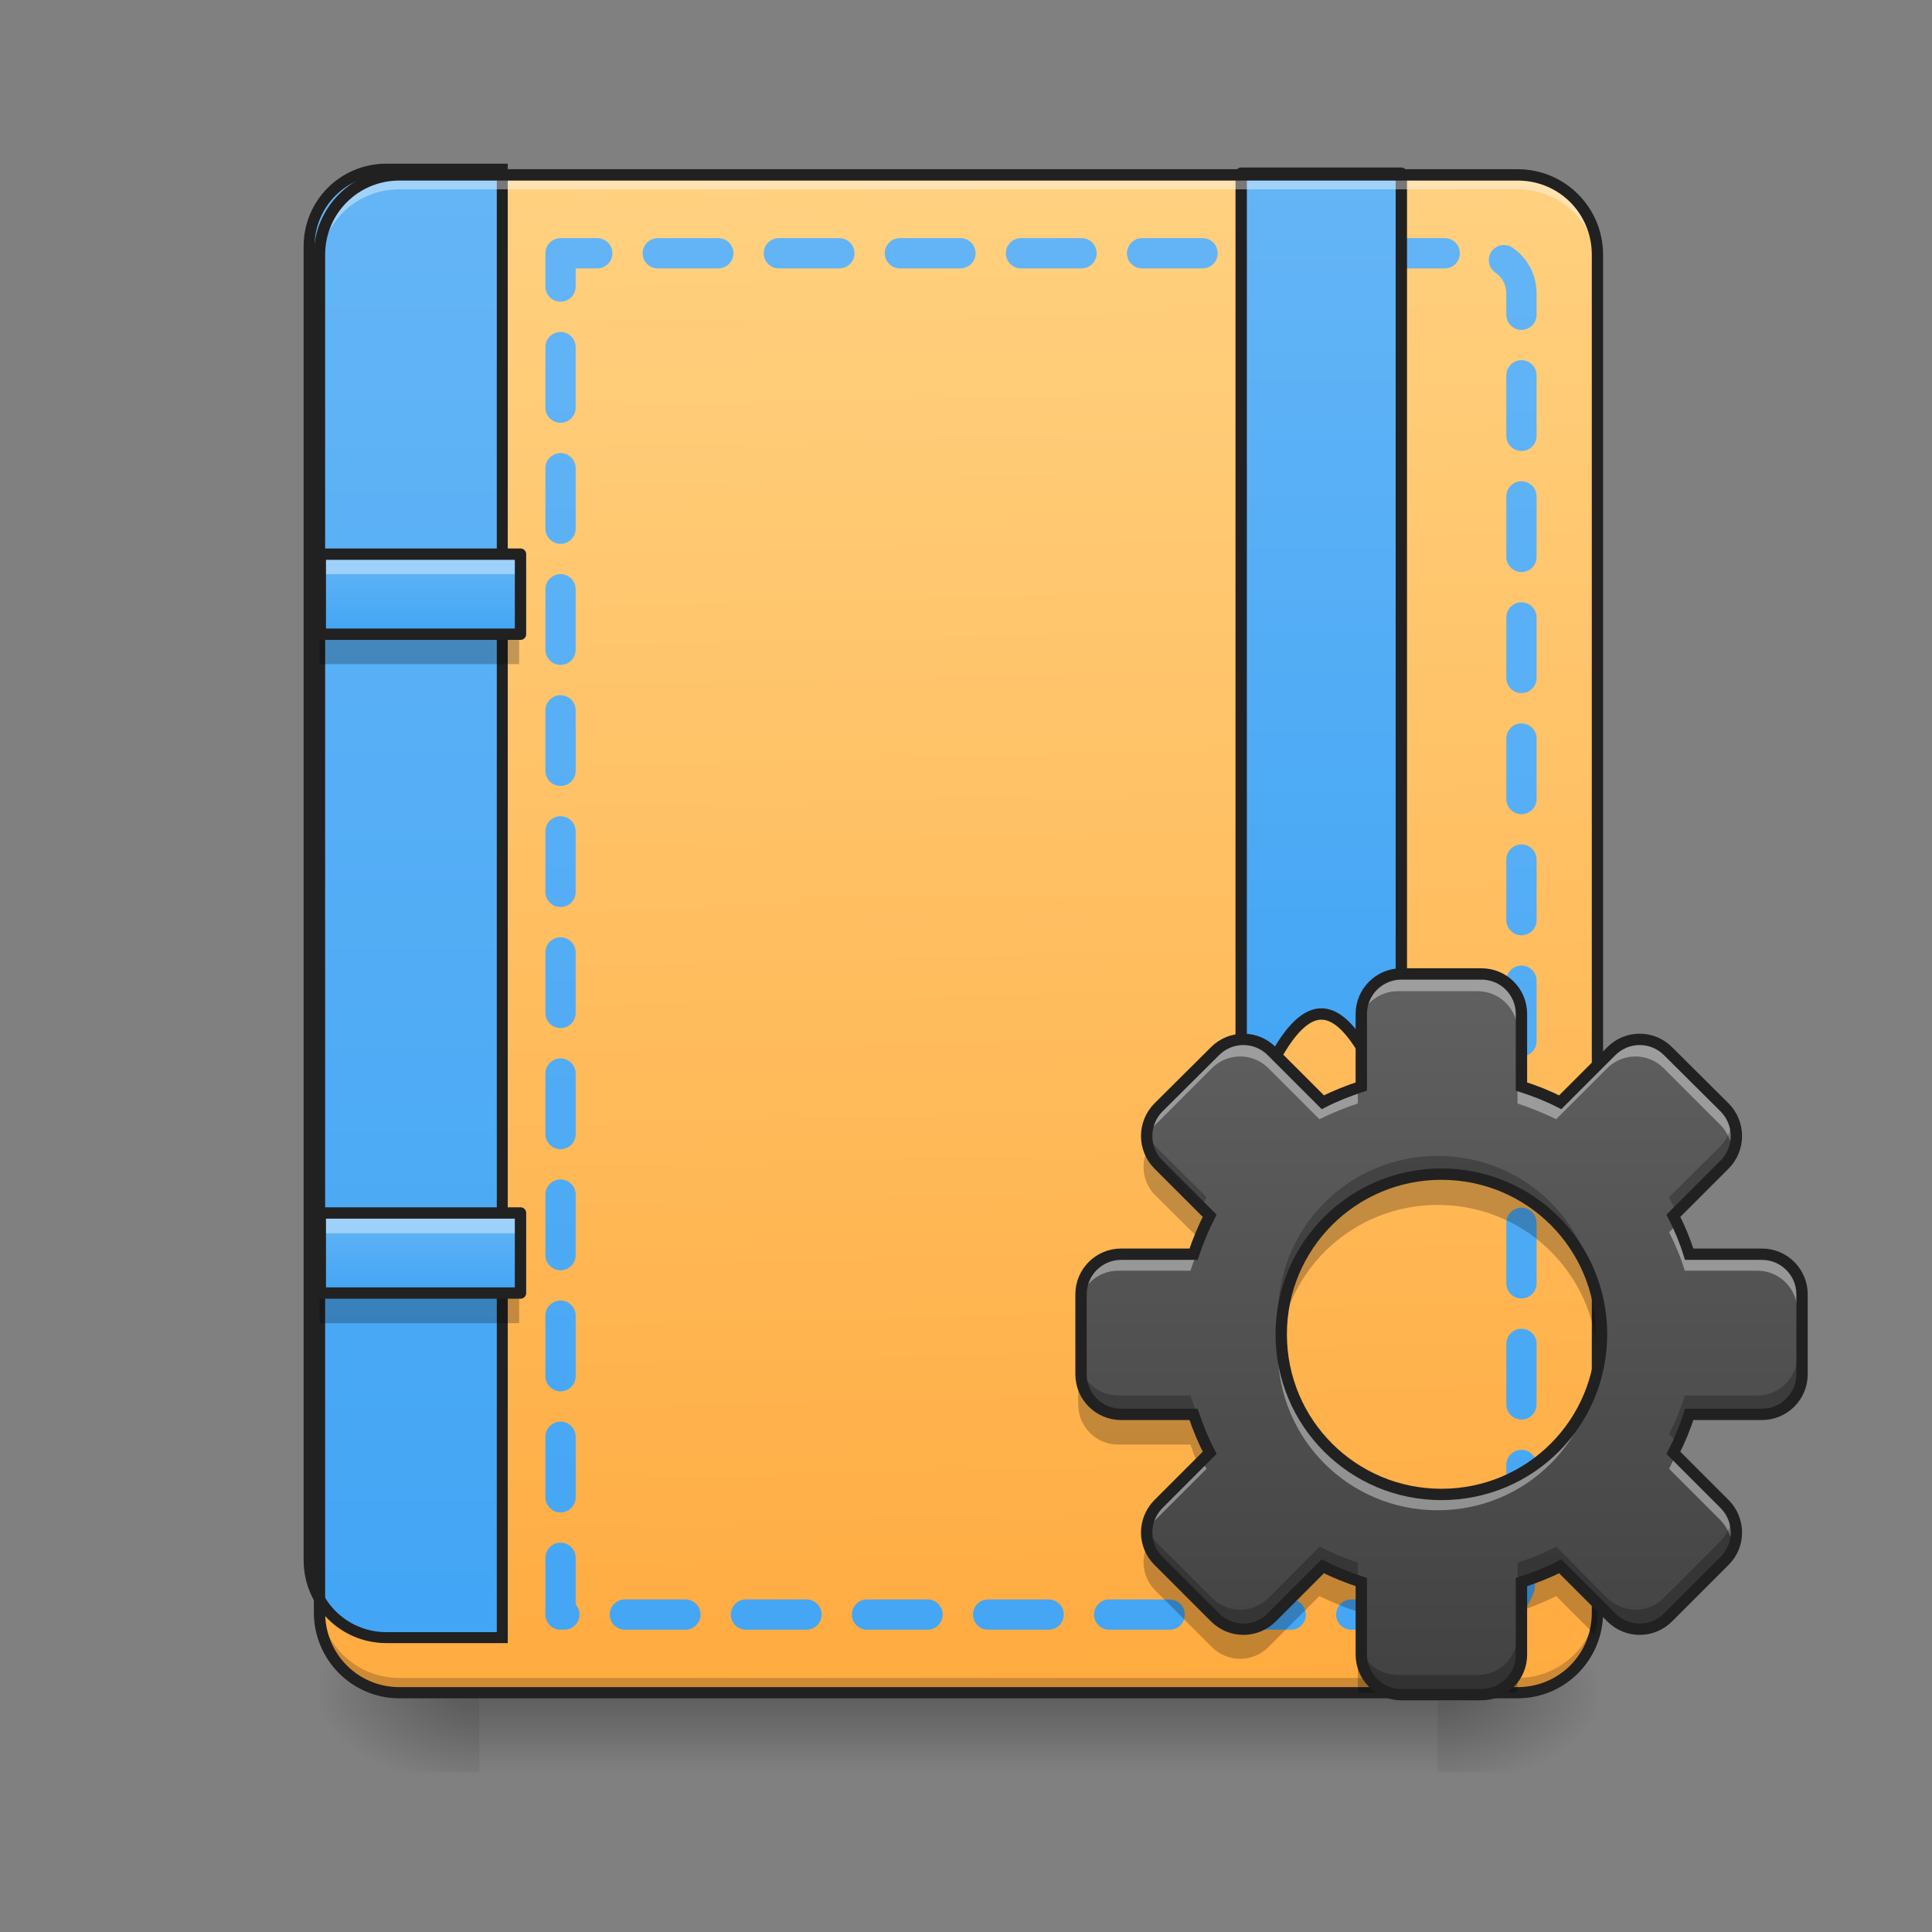 <svg height="24" viewBox="0 0 24 24" width="24" xmlns="http://www.w3.org/2000/svg" xmlns:xlink="http://www.w3.org/1999/xlink"><rect x="0" y="0" width="24" height="24" fill="#808080" stroke="none"/><linearGradient id="a" gradientUnits="userSpaceOnUse" x1="11.907" x2="11.907" y1="21.025" y2="22.018"><stop offset="0" stop-opacity=".275"/><stop offset="1" stop-opacity="0"/></linearGradient><linearGradient id="b"><stop offset="0" stop-opacity=".314"/><stop offset=".222" stop-opacity=".275"/><stop offset="1" stop-opacity="0"/></linearGradient><radialGradient id="c" cx="450.909" cy="189.579" gradientTransform="matrix(0 -.059 -.105 -0 37.61 47.696)" gradientUnits="userSpaceOnUse" r="21.167" xlink:href="#b"/><radialGradient id="d" cx="450.909" cy="189.579" gradientTransform="matrix(-0 .059 .105 0 -13.795 -5.646)" gradientUnits="userSpaceOnUse" r="21.167" xlink:href="#b"/><radialGradient id="e" cx="450.909" cy="189.579" gradientTransform="matrix(-0 -.059 .105 -0 -13.795 47.696)" gradientUnits="userSpaceOnUse" r="21.167" xlink:href="#b"/><radialGradient id="f" cx="450.909" cy="189.579" gradientTransform="matrix(0 .059 -.105 0 37.61 -5.646)" gradientUnits="userSpaceOnUse" r="21.167" xlink:href="#b"/><linearGradient id="g" gradientTransform="matrix(.057 0 0 .163 -4.391 25.231)" gradientUnits="userSpaceOnUse" x1="306.917" x2="305.955" y1="-25.792" y2="-141.415"><stop offset="0" stop-color="#ffab40"/><stop offset="1" stop-color="#ffd180"/></linearGradient><linearGradient id="h"><stop offset="0" stop-color="#42a5f5"/><stop offset="1" stop-color="#64b5f6"/></linearGradient><linearGradient id="i" gradientTransform="matrix(4.556 0 0 13.146 -353.973 2034.18)" gradientUnits="userSpaceOnUse" x1="165.485" x2="165.485" xlink:href="#h" y1="-25.792" y2="-141.415"/><linearGradient id="j" gradientUnits="userSpaceOnUse" x1="275.166" x2="275.166" xlink:href="#h" y1="233.5" y2="-168.666"/><linearGradient id="k" gradientUnits="userSpaceOnUse" x1="349.25" x2="349.25" xlink:href="#h" y1="80.041" y2="-168.667"/><linearGradient id="l" gradientUnits="userSpaceOnUse" x1="17.861" x2="17.861" y1="20.93" y2="12"><stop offset="0" stop-color="#424242"/><stop offset="1" stop-color="#616161"/></linearGradient><linearGradient id="m" gradientUnits="userSpaceOnUse" x1="4.961" x2="4.961" xlink:href="#h" y1="7.878" y2="6.885"/><linearGradient id="n" gradientUnits="userSpaceOnUse" x1="4.961" x2="4.961" xlink:href="#h" y1="16.064" y2="15.072"/><path d="m5.953 21.027h11.906v.992h-11.906zm0 0" fill="url(#a)"/><path d="m17.859 21.027h1.984v-.996h-1.984zm0 0" fill="url(#c)"/><path d="m5.953 21.027h-1.984v.992h1.984zm0 0" fill="url(#d)"/><path d="m5.953 21.027h-1.984v-.996h1.984zm0 0" fill="url(#e)"/><path d="m17.859 21.027h1.984v.992h-1.984zm0 0" fill="url(#f)"/><path d="m4.961 2.172h13.891c.551 0 .992.445.992.992v16.867c0 .551-.441.996-.992.996h-13.891c-.547 0-.992-.445-.992-.996v-16.867c0-.547.445-.992.992-.992zm0 0" fill="url(#g)"/><path d="m399.962 175.101c-44.405 0-79.992 35.587-79.992 79.992v1359.87c0 44.405 35.587 80.307 79.992 80.307h119.989v-1520.17zm0 0" fill="url(#i)" stroke="#212121" stroke-linecap="round" stroke-width="11.339" transform="scale(.012)"/><path d="m148.153-147.506v359.799h243.393c5.916 0 10.582-4.666 10.582-10.582v-338.634c0-5.833-4.666-10.582-10.582-10.582zm0 0" style="fill:none;stroke-width:8;stroke-linecap:round;stroke-linejoin:round;stroke-dasharray:16 16;stroke-dashoffset:7.2;stroke:url(#j)" transform="matrix(.047 0 0 .047 0 10.079)"/><path d="m4.961 20.969c-.551 0-.992-.441-.992-.992v-.125c0 .551.441.992.992.992h13.891c.551 0 .992-.441.992-.992v.125c0 .551-.441.992-.992.992zm0 0" fill-opacity=".196"/><path d="m328.052-168.671v253.976c15.915-42.329 26.497-42.329 42.329 0v-253.976zm0 0" fill="url(#k)" stroke="#212121" stroke-linecap="round" stroke-linejoin="round" stroke-width="3" transform="matrix(.047 0 0 .047 0 10.079)"/><path d="m4.961 2.227c-.551 0-.992.445-.992.992v.125c0-.551.441-.992.992-.992h13.891c.551 0 .992.441.992.992v-.125c0-.547-.441-.992-.992-.992zm0 0" fill="#fff" fill-opacity=".392"/><path d="m4.961 2.102c-.586 0-1.062.477-1.062 1.062v16.867c0 .59.477 1.066 1.062 1.066h13.891c.59 0 1.062-.477 1.062-1.066v-16.867c0-.586-.473-1.062-1.062-1.062zm0 .141h13.891c.516 0 .922.41.922.922v16.867c0 .516-.406.926-.922.926h-13.891c-.512 0-.922-.41-.922-.926v-16.867c0-.512.41-.922.922-.922zm0 0" fill="#212121"/><path d="m17.363 12.094c-.273 0-.496.223-.496.496v.898c-.164.055-.324.117-.477.195l-.633-.633c-.195-.195-.508-.195-.703 0l-.703.699c-.191.195-.191.508 0 .703l.637.637c-.078.152-.145.312-.199.477h-.898c-.273 0-.496.223-.496.496v.992c0 .273.223.496.496.496h.898c.055.164.121.324.199.477l-.637.637c-.191.195-.191.508 0 .699l.703.703c.195.195.508.195.703 0l.633-.633c.152.078.312.141.477.195v.898c0 .273.223.496.496.496h.992c.277 0 .496-.223.496-.496v-.898c.168-.055.328-.117.48-.195l.633.633c.195.195.508.195.703 0l.703-.703c.191-.191.191-.504 0-.699l-.637-.637c.078-.152.145-.312.195-.477h.902c.273 0 .496-.223.496-.496v-.992c0-.273-.223-.496-.496-.496h-.902c-.051-.164-.117-.324-.195-.477l.637-.637c.191-.195.191-.508 0-.703l-.703-.699c-.195-.195-.508-.195-.703 0l-.633.633c-.152-.078-.312-.141-.48-.195v-.898c0-.273-.219-.496-.496-.496zm.496 2.48c1.102 0 1.984.887 1.984 1.984s-.883 1.984-1.984 1.984c-1.098 0-1.984-.887-1.984-1.984s.887-1.984 1.984-1.984zm0 0" fill="url(#l)"/><path d="m3.969 6.887h2.48v.992h-2.48zm0 0" fill="url(#m)"/><path d="m3.969 7.879v.371h2.48v-.371zm0 0" fill-opacity=".235"/><path d="m3.969 6.887v.246h2.48v-.246zm0 0" fill="#fff" fill-opacity=".392"/><path d="m84.659-20.473h52.912v21.165h-52.912zm0 0" fill="none" stroke="#212121" stroke-linecap="round" stroke-linejoin="round" stroke-width="3" transform="matrix(.047 0 0 .047 -0 7.846)"/><path d="m3.969 15.07h2.48v.992h-2.48zm0 0" fill="url(#n)"/><path d="m3.969 16.062v.375h2.48v-.375zm0 0" fill-opacity=".235"/><path d="m3.969 15.07v.25h2.48v-.25zm0 0" fill="#fff" fill-opacity=".392"/><path d="m84.659-20.531h52.912v21.165h-52.912zm0 0" fill="none" stroke="#212121" stroke-linecap="round" stroke-linejoin="round" stroke-width="3" transform="matrix(.047 0 0 .047 -0 16.033)"/><path d="m17.363 12.094c-.273 0-.496.223-.496.496v.219c0-.273.223-.496.496-.496h.992c.277 0 .496.223.496.496v-.219c0-.273-.219-.496-.496-.496zm-1.957.812c-.129 0-.254.047-.352.145l-.703.699c-.125.129-.168.301-.133.461.02-.086.066-.172.133-.238l.703-.703c.195-.195.508-.195.703 0l.633.633c.152-.074.312-.141.477-.195v-.219c-.164.055-.324.117-.477.195l-.633-.633c-.098-.098-.227-.145-.352-.145zm4.91 0c-.125 0-.254.047-.352.145l-.633.633c-.152-.078-.312-.141-.48-.195v.219c.168.055.328.121.48.195l.633-.633c.195-.195.508-.195.703 0l.703.703c.066.066.113.152.133.238.035-.16-.008-.332-.133-.461l-.703-.699c-.098-.098-.223-.145-.352-.145zm.488 2.332-.07.07c.078.152.145.312.195.477h.902c.273 0 .496.223.496.496v-.219c0-.273-.223-.496-.496-.496h-.902c-.035-.113-.078-.223-.125-.328zm-5.887 0c-.047.105-.09.215-.129.328h-.898c-.273 0-.496.223-.496.496v.219c0-.273.223-.496.496-.496h.898c.055-.164.121-.324.199-.477zm.961 1.43c0 .035-.004.074-.004.109 0 1.102.887 1.984 1.984 1.984 1.102 0 1.984-.883 1.984-1.984 0-.035 0-.074 0-.109-.059 1.047-.922 1.875-1.984 1.875s-1.922-.828-1.98-1.875zm-.961 1.43-.566.566c-.125.125-.168.301-.133.461.02-.09.066-.172.133-.242l.637-.637c-.027-.047-.051-.098-.07-.148zm5.887 0c-.023.051-.047.102-.07.148l.637.637c.066.07.113.152.133.242.035-.16-.008-.336-.133-.461zm0 0" fill="#fff" fill-opacity=".392"/><path d="m14.246 14.301c-.078.18-.043.398.105.547l.516.512c.035-.09.074-.18.121-.27l-.637-.633c-.043-.047-.078-.102-.105-.156zm3.613.273c-1.098 0-1.984.887-1.984 1.984 0 .066.004.133.012.199.098-1.008.941-1.789 1.973-1.789 1.035 0 1.879.781 1.977 1.789.008-.066.008-.133.008-.199 0-1.098-.883-1.984-1.984-1.984zm-4.465 2.48v.395c0 .273.223.496.496.496h.898c.023.07.051.141.078.207l.121-.121c-.078-.152-.145-.312-.199-.48h-.898c-.273 0-.496-.219-.496-.496zm.852 2.156c-.078.184-.043.398.105.547l.703.703c.195.195.508.195.703 0l.633-.633c.152.074.312.141.477.195v-.395c-.164-.051-.324-.117-.477-.195l-.633.637c-.195.191-.508.191-.703 0l-.703-.703c-.043-.047-.078-.098-.105-.156zm5.086.223c-.152.078-.312.145-.48.195v.395c.168-.055.328-.121.48-.195l.477.477c.023-.086.035-.176.035-.273v-.082zm-2.465 1.094v.395c0 .035.004.07.012.105h.484c-.273 0-.496-.223-.496-.5zm1.984 0c0 .277-.219.5-.496.5h.488c.004-.035.008-.07.008-.105zm0 0" fill-opacity=".235"/><path d="m14.219 13.996c-.035.16.008.332.133.457l.566.566c.023-.051.047-.098.07-.148l-.637-.633c-.066-.07-.113-.156-.133-.242zm7.285 0c-.02.086-.066.172-.133.242l-.637.633c.023.051.047.098.07.148l.566-.566c.125-.125.168-.297.133-.457zm-3.645.363c-1.098 0-1.984.883-1.984 1.984 0 .035.004.07.004.105.055-1.047.918-1.875 1.98-1.875 1.066 0 1.926.828 1.984 1.875 0-.035 0-.07 0-.105 0-1.102-.883-1.984-1.984-1.984zm-4.465 2.48v.215c0 .273.223.496.496.496h.898c.039.113.082.223.129.332l.07-.07c-.078-.152-.145-.312-.199-.477h-.898c-.273 0-.496-.223-.496-.496zm8.934 0c0 .273-.223.496-.496.496h-.902c-.051.164-.117.324-.195.477l.07.07c.047-.109.09-.219.125-.332h.902c.273 0 .496-.223.496-.496zm-8.109 2.066c-.035.16.008.332.133.457l.703.703c.195.195.508.195.703 0l.633-.633c.152.078.312.141.477.195v-.215c-.164-.055-.324-.121-.477-.199l-.633.637c-.195.195-.508.195-.703 0l-.703-.703c-.066-.07-.113-.152-.133-.242zm7.285 0c-.02.09-.066.172-.133.242l-.703.703c-.195.195-.508.195-.703 0l-.633-.637c-.152.078-.312.145-.48.199v.215c.168-.055.328-.117.48-.195l.633.633c.195.195.508.195.703 0l.703-.703c.125-.125.168-.297.133-.457zm-4.637 1.406v.215c0 .273.223.496.496.496h.992c.277 0 .496-.223.496-.496v-.215c0 .273-.219.496-.496.496h-.992c-.273 0-.496-.223-.496-.496zm0 0" fill-opacity=".235"/><path d="m370.381 42.975c-5.833 0-10.582 4.75-10.582 10.582v19.165c-3.5 1.167-6.916 2.5-10.166 4.166l-13.499-13.499c-4.166-4.166-10.832-4.166-14.999 0l-14.999 14.915c-4.083 4.166-4.083 10.832 0 14.999l13.582 13.582c-1.667 3.25-3.083 6.666-4.25 10.166h-19.165c-5.833 0-10.582 4.75-10.582 10.582v21.165c0 5.833 4.75 10.582 10.582 10.582h19.165c1.167 3.5 2.583 6.916 4.25 10.166l-13.582 13.582c-4.083 4.166-4.083 10.832 0 14.915l14.999 14.999c4.166 4.166 10.832 4.166 14.999 0l13.499-13.499c3.25 1.667 6.666 3 10.166 4.166v19.165c0 5.833 4.75 10.582 10.582 10.582h21.165c5.916 0 10.582-4.75 10.582-10.582v-19.165c3.583-1.167 6.999-2.5 10.249-4.166l13.499 13.499c4.166 4.166 10.832 4.166 14.999 0l14.999-14.999c4.083-4.083 4.083-10.749 0-14.915l-13.582-13.582c1.667-3.25 3.083-6.666 4.166-10.166h19.248c5.833 0 10.582-4.75 10.582-10.582v-21.165c0-5.833-4.75-10.582-10.582-10.582h-19.248c-1.083-3.5-2.5-6.916-4.166-10.166l13.582-13.582c4.083-4.166 4.083-10.832 0-14.999l-14.999-14.915c-4.166-4.166-10.832-4.166-14.999 0l-13.499 13.499c-3.25-1.667-6.666-3-10.249-4.166v-19.165c0-5.833-4.666-10.582-10.582-10.582zm10.582 52.912c23.498 0 42.329 18.915 42.329 42.329 0 23.414-18.832 42.329-42.329 42.329-23.414 0-42.329-18.915-42.329-42.329 0-23.414 18.915-42.329 42.329-42.329zm0 0" fill="none" stroke="#212121" stroke-linecap="round" stroke-width="3" transform="matrix(.047 0 0 .047 0 10.079)"/></svg>
